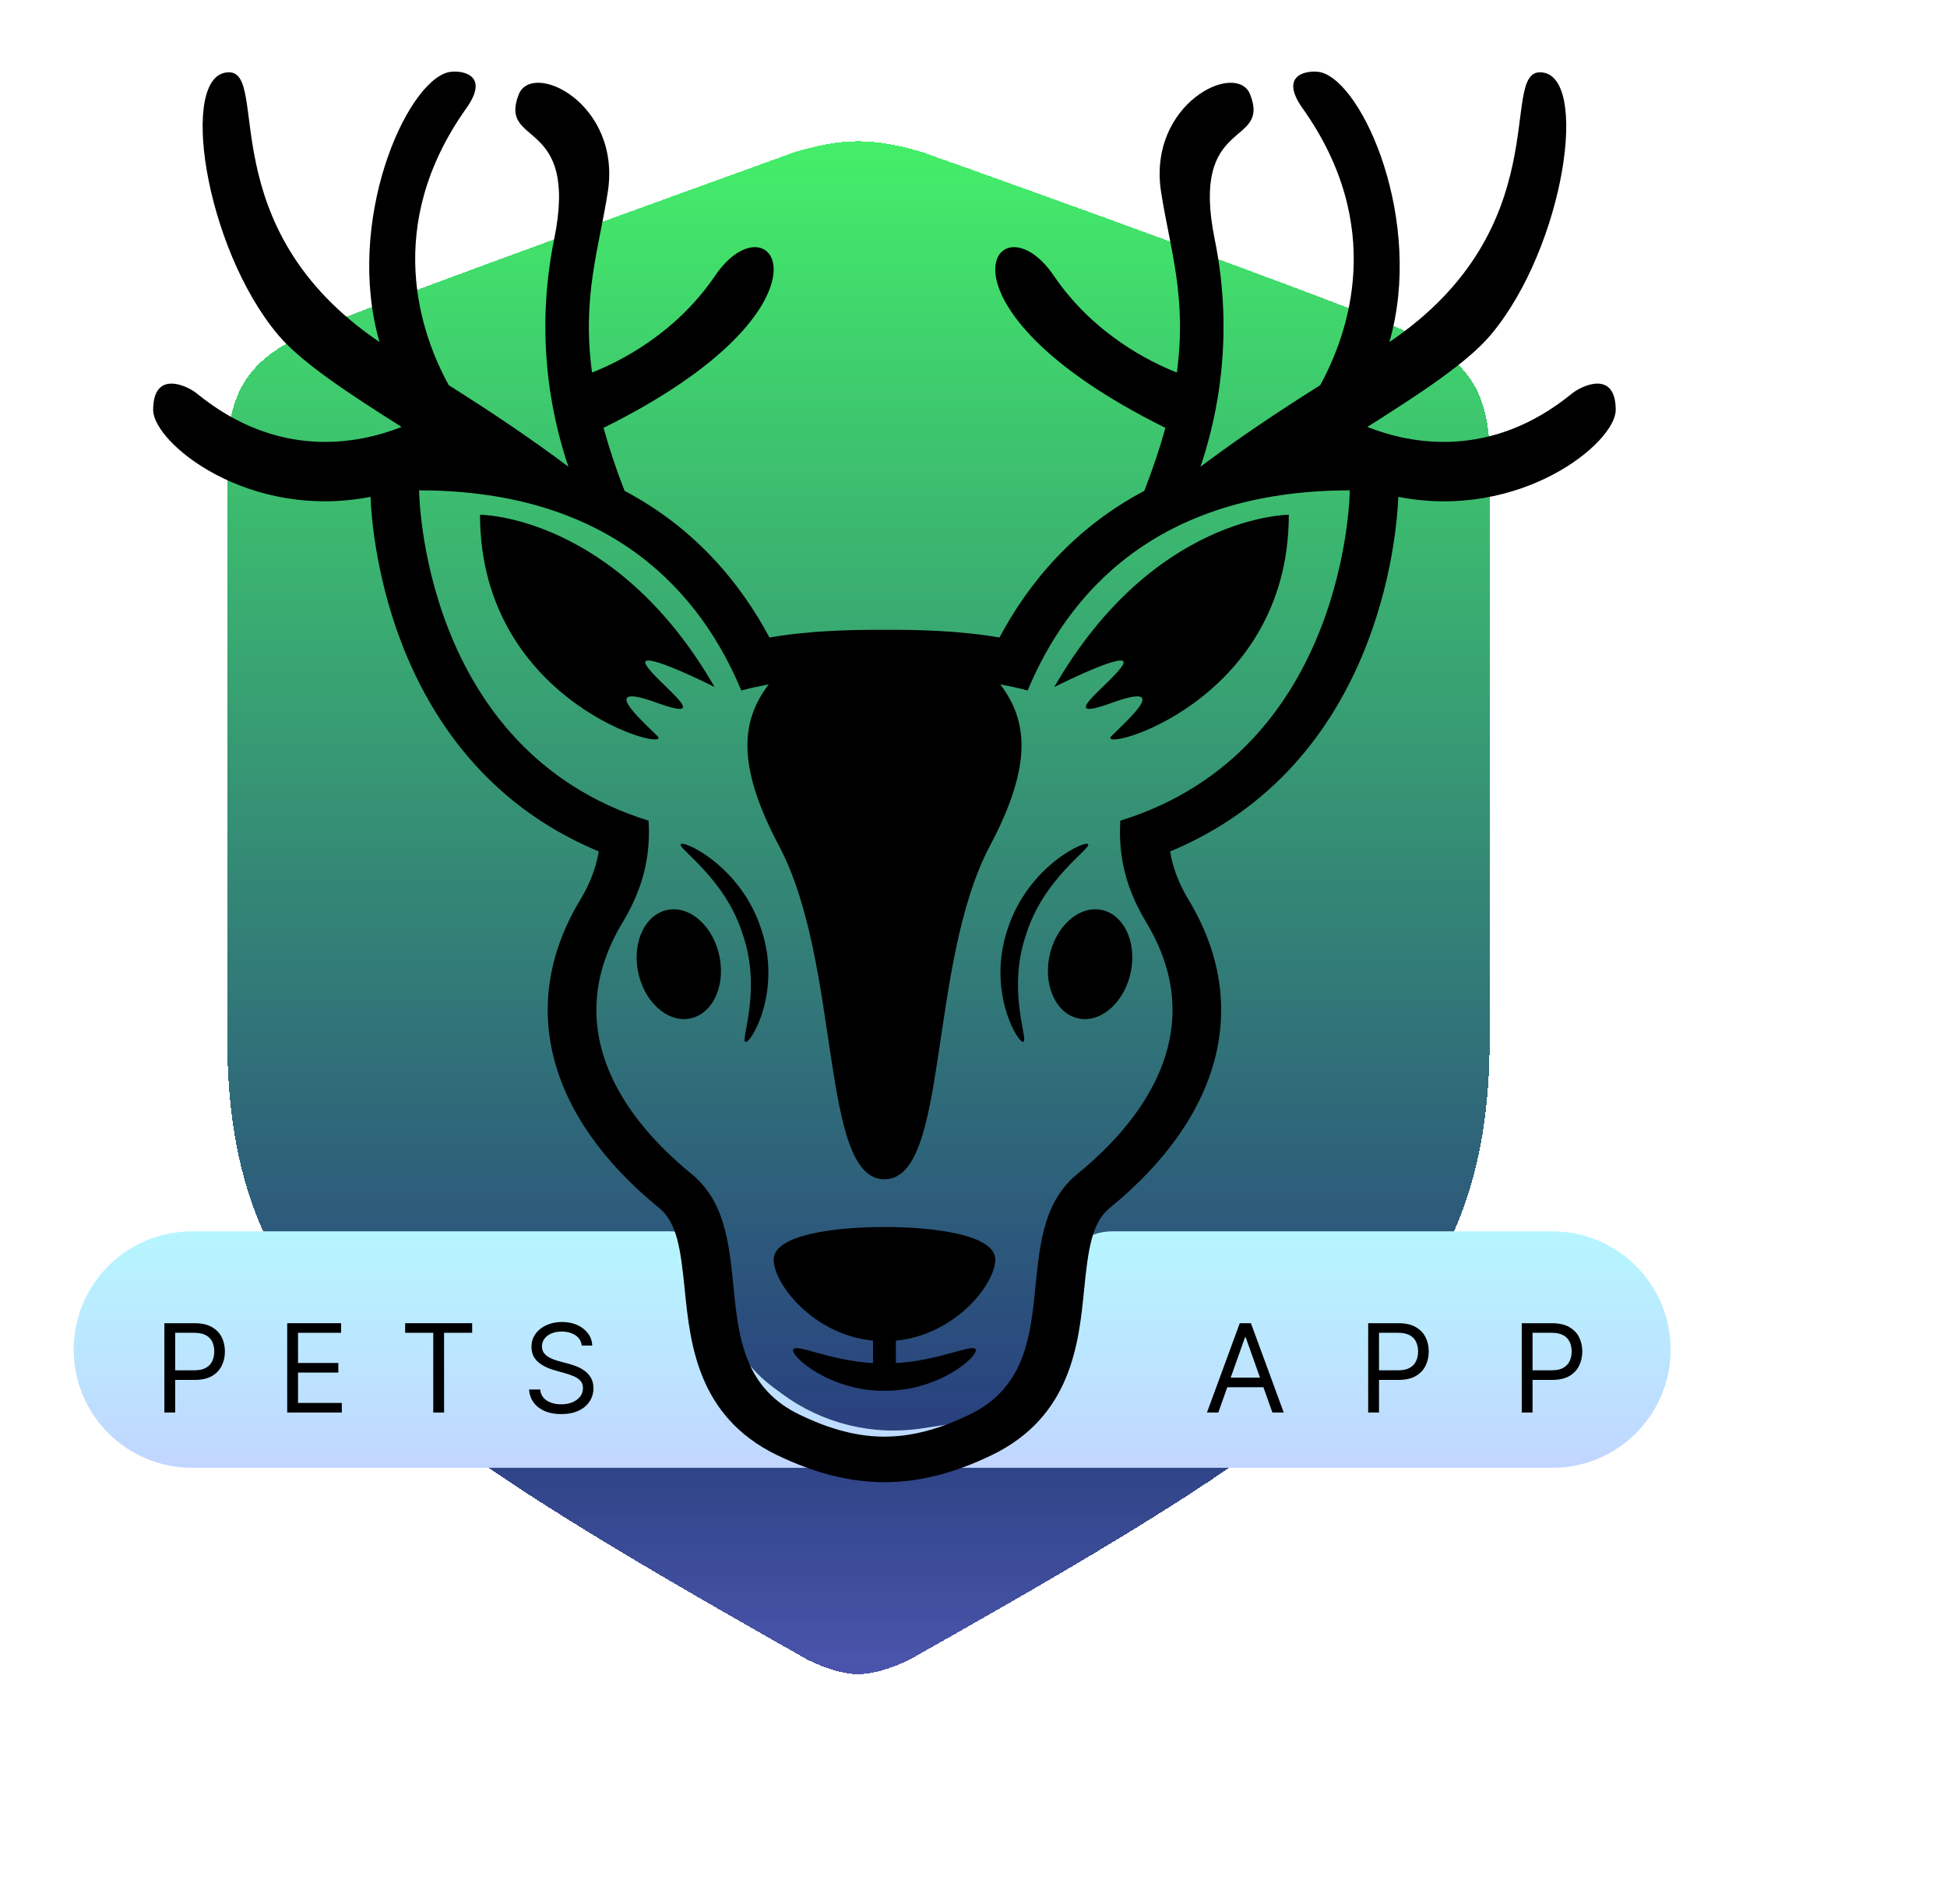 <svg width="317" height="310" viewBox="0 0 317 310" fill="none" xmlns="http://www.w3.org/2000/svg">
<g filter="url(#filter0_d_18_2)">
<path d="M139.702 268.611C141.711 268.611 144.85 267.861 148.113 266.227C218.302 226.675 242.543 210.1 242.543 165.02V70.354C242.543 57.421 236.891 53.28 226.471 48.882C211.777 42.855 164.693 25.905 150.132 20.757C146.741 19.755 143.35 19 139.707 19C136.193 19 132.802 19.75 129.411 20.757C114.85 26.034 67.766 42.984 53.071 48.882C42.652 53.152 37 57.421 37 70.354V165.025C37 210.1 61.359 226.546 131.42 266.221C134.688 267.855 137.693 268.611 139.702 268.611Z" fill="url(#paint0_linear_18_2)" shape-rendering="crispEdges"/>
</g>
<g filter="url(#filter1_d_18_2)">
<path d="M11 218.75C11 208.119 19.619 199.5 30.25 199.5H76H108.184C112.745 199.5 116.165 203.673 115.271 208.145C114.935 209.827 115.207 211.573 116.04 213.072L118.687 217.837C120.211 220.581 122.304 222.968 124.825 224.838L126.292 225.927C132.825 230.774 141.023 232.812 149.066 231.588L154.435 230.771C157.758 230.265 160.901 228.932 163.576 226.895C167.698 223.754 170.445 219.14 171.241 214.019L171.544 212.073C171.681 211.196 171.681 210.304 171.544 209.427C170.733 204.211 174.767 199.5 180.047 199.5H206H251.75C262.381 199.5 271 208.119 271 218.75C271 229.381 262.381 238 251.75 238H30.25C19.619 238 11 229.381 11 218.75Z" fill="url(#paint1_linear_18_2)"/>
</g>
<g filter="url(#filter2_d_18_2)">
<path d="M255.931 60.086C242.739 70.851 229.753 68.336 222.621 65.518C231.225 60.079 238.909 55.045 242.699 50.547C254.744 36.245 258.987 7.771 250.732 7.771C244.032 7.771 253.764 33.063 226.213 51.691C231.872 32.084 221.994 9.551 215.057 7.771C213.445 7.361 207.917 7.771 212.08 13.632C225.709 32.815 219.561 50.294 214.949 58.72C207.941 63.126 201.4 67.524 195.455 71.999C199.487 60.046 200.285 47.297 197.773 34.962C193.673 14.876 206.905 20.013 203.547 11.393C201.368 5.803 186.787 12.824 189.045 27.283C190.478 36.463 193.276 44.334 191.609 56.66C187.525 55.06 178.131 50.55 171.595 40.919C162.371 27.344 149.433 45.704 189.74 65.664C188.895 68.791 187.748 72.21 186.311 75.927C174.817 82.002 167.435 90.972 162.729 99.803C156.017 98.662 149.651 98.544 144 98.544C138.352 98.544 131.991 98.662 125.279 99.803C120.565 90.968 113.187 82.002 101.693 75.927C100.369 72.565 99.225 69.139 98.264 65.664C138.567 45.704 125.633 27.344 116.409 40.919C109.873 50.554 100.475 55.06 96.391 56.66C94.724 44.334 97.522 36.467 98.955 27.283C101.209 12.824 86.636 5.803 84.453 11.393C81.095 20.013 94.327 14.876 90.223 34.962C87.715 47.297 88.515 60.046 92.549 71.999C86.604 67.524 80.059 63.13 73.063 58.72C68.443 50.294 62.299 32.811 75.92 13.632C80.087 7.771 74.555 7.358 72.948 7.771C66.01 9.551 56.136 32.084 61.791 51.691C34.244 33.067 43.964 7.771 37.272 7.771C29.013 7.771 33.252 36.245 45.297 50.547C49.095 55.045 56.783 60.079 65.387 65.518C58.247 68.336 45.265 70.851 32.069 60.086C30.49 58.788 24.938 56.166 24.938 62.747C24.938 68.106 40.424 80.777 60.327 76.899C60.593 83.614 63.625 120.544 97.478 134.635C97.117 136.909 96.272 139.539 94.47 142.525C84.266 159.422 88.95 177.709 107.325 192.7C110.206 195.047 110.817 199.296 111.488 206.014C112.365 214.716 113.556 226.636 126.462 232.907C132.661 235.893 138.388 237.344 144 237.344C149.612 237.344 155.347 235.893 161.522 232.911C174.452 226.629 175.643 214.716 176.508 206.011C177.179 199.296 177.79 195.047 180.667 192.704C199.051 177.713 203.734 159.426 193.522 142.525C191.72 139.543 190.879 136.913 190.518 134.639C224.367 120.548 227.399 83.614 227.665 76.903C247.568 80.781 263.062 68.106 263.062 62.747C263.062 56.166 257.514 58.788 255.931 60.086ZM182.41 129.632C182.132 134.241 182.727 139.738 186.612 146.162C196.649 162.776 187.482 177.307 175.448 187.119C163.427 196.919 174.528 218.241 157.875 226.326C154.053 228.172 149.294 229.929 144 229.929C138.706 229.929 133.951 228.172 130.129 226.326C113.48 218.241 124.577 196.915 112.552 187.119C100.53 177.307 91.351 162.776 101.388 146.162C105.273 139.734 105.872 134.237 105.594 129.628C68.506 118.121 68.237 75.843 68.237 75.843C100.002 75.843 114.27 92.993 120.696 108.432C122.192 108.014 123.672 107.727 125.156 107.436C120.858 113.098 119.672 120.226 126.811 133.682C137.067 153.003 133.427 188.022 144.004 188.022C154.585 188.022 150.949 153.003 161.197 133.682C168.336 120.222 167.154 113.098 162.856 107.436C164.336 107.727 165.82 108.011 167.32 108.432C173.746 93.001 188.009 75.843 219.767 75.843C219.763 75.847 219.494 118.124 182.41 129.632Z" fill="url(#paint2_linear_18_2)"/>
</g>
<path d="M107.019 119.832C104.019 116.88 97.407 110.977 106.999 114.449C116.6 117.922 107.019 111.268 105.221 108.317C103.416 105.365 116.346 111.862 116.346 111.862C100.169 83.817 78.158 83.817 78.158 83.817C78.154 114.809 110.024 122.779 107.019 119.832ZM182.779 108.317C180.981 111.268 171.4 117.922 181.005 114.449C190.601 110.977 183.989 116.88 180.981 119.832C177.973 122.783 209.838 114.809 209.838 83.817C209.838 83.817 187.831 83.817 171.654 111.862C171.658 111.862 184.596 105.365 182.779 108.317ZM162.046 205.111C162.046 200.98 151.822 199.794 144 199.794C136.182 199.794 125.962 200.98 125.962 205.111C125.962 209.004 132.36 217.33 142.139 218.295V221.951C135.047 221.56 129.586 218.701 129.153 219.734C128.589 220.68 134.923 226.51 144 226.46C153.077 226.51 159.419 220.68 158.851 219.734C158.418 218.705 152.954 221.564 145.861 221.951V218.295C155.648 217.33 162.046 209.004 162.046 205.111ZM108.845 148.125C105.166 148.73 102.935 153.19 103.86 158.094C104.785 162.99 108.515 166.47 112.198 165.865C115.873 165.26 118.104 160.8 117.175 155.897C116.247 151 112.52 147.521 108.845 148.125ZM179.159 148.125C175.484 147.521 171.749 151 170.825 155.9C169.896 160.8 172.127 165.26 175.81 165.869C179.485 166.474 183.211 162.994 184.144 158.098C185.077 153.194 182.842 148.734 179.159 148.125Z" fill="black"/>
<path d="M110.837 137.495C110.329 138.149 118.108 143.046 120.938 152.176C124.061 161.229 120.545 169.349 121.358 169.632C122.033 170.221 127.419 161.685 123.95 151.318C120.616 140.917 111.04 136.649 110.837 137.495ZM177.167 137.495C176.964 136.649 167.384 140.917 164.042 151.314C160.577 161.681 165.971 170.218 166.638 169.628C167.451 169.349 163.939 161.229 167.062 152.172C169.896 143.046 177.671 138.149 177.167 137.495Z" fill="black"/>
<g filter="url(#filter3_d_18_2)">
<path d="M26.761 226V211.455H31.676C32.817 211.455 33.75 211.661 34.474 212.072C35.204 212.48 35.743 213.031 36.094 213.727C36.444 214.423 36.619 215.2 36.619 216.057C36.619 216.914 36.444 217.693 36.094 218.393C35.748 219.094 35.213 219.653 34.489 220.07C33.764 220.482 32.836 220.688 31.704 220.688H28.182V219.125H31.648C32.429 219.125 33.056 218.99 33.53 218.72C34.003 218.45 34.347 218.086 34.56 217.626C34.778 217.162 34.886 216.639 34.886 216.057C34.886 215.474 34.778 214.954 34.56 214.494C34.347 214.035 34.001 213.675 33.523 213.415C33.044 213.15 32.41 213.017 31.619 213.017H28.523V226H26.761Z" fill="black"/>
</g>
<g filter="url(#filter4_d_18_2)">
<path d="M46.761 226V211.455H55.54V213.017H48.523V217.932H55.085V219.494H48.523V224.438H55.653V226H46.761Z" fill="black"/>
</g>
<g filter="url(#filter5_d_18_2)">
<path d="M65.966 213.017V211.455H76.875V213.017H72.301V226H70.54V213.017H65.966Z" fill="black"/>
</g>
<g filter="url(#filter6_d_18_2)">
<path d="M94.716 215.091C94.631 214.371 94.285 213.812 93.679 213.415C93.073 213.017 92.329 212.818 91.449 212.818C90.805 212.818 90.242 212.922 89.758 213.131C89.28 213.339 88.906 213.625 88.636 213.99C88.371 214.355 88.239 214.769 88.239 215.233C88.239 215.621 88.331 215.955 88.516 216.234C88.705 216.509 88.947 216.739 89.24 216.923C89.534 217.103 89.841 217.252 90.163 217.371C90.485 217.484 90.781 217.577 91.051 217.648L92.528 218.045C92.907 218.145 93.329 218.282 93.793 218.457C94.261 218.633 94.709 218.872 95.135 219.175C95.566 219.473 95.921 219.857 96.2 220.325C96.48 220.794 96.619 221.369 96.619 222.051C96.619 222.837 96.413 223.547 96.001 224.182C95.594 224.816 94.998 225.321 94.212 225.695C93.43 226.069 92.481 226.256 91.364 226.256C90.322 226.256 89.42 226.088 88.658 225.751C87.9 225.415 87.303 224.946 86.868 224.345C86.437 223.744 86.193 223.045 86.136 222.25H87.954C88.002 222.799 88.187 223.254 88.508 223.614C88.835 223.969 89.247 224.234 89.744 224.409C90.246 224.58 90.786 224.665 91.364 224.665C92.036 224.665 92.64 224.556 93.175 224.338C93.71 224.116 94.133 223.808 94.446 223.415C94.758 223.017 94.915 222.553 94.915 222.023C94.915 221.54 94.78 221.147 94.51 220.844C94.24 220.541 93.885 220.295 93.445 220.105C93.004 219.916 92.528 219.75 92.017 219.608L90.227 219.097C89.091 218.77 88.191 218.304 87.528 217.697C86.865 217.091 86.534 216.298 86.534 215.318C86.534 214.504 86.754 213.794 87.195 213.188C87.64 212.577 88.236 212.103 88.984 211.767C89.737 211.426 90.578 211.256 91.506 211.256C92.443 211.256 93.276 211.424 94.006 211.76C94.735 212.091 95.312 212.546 95.739 213.124C96.169 213.701 96.397 214.357 96.421 215.091H94.716Z" fill="black"/>
</g>
<g filter="url(#filter7_d_18_2)">
<path d="M198.358 226H196.511L201.852 211.455H203.67L209.011 226H207.165L202.818 213.756H202.705L198.358 226ZM199.04 220.318H206.483V221.881H199.04V220.318Z" fill="black"/>
</g>
<g filter="url(#filter8_d_18_2)">
<path d="M222.761 226V211.455H227.676C228.817 211.455 229.75 211.661 230.474 212.072C231.204 212.48 231.743 213.031 232.094 213.727C232.444 214.423 232.619 215.2 232.619 216.057C232.619 216.914 232.444 217.693 232.094 218.393C231.748 219.094 231.213 219.653 230.489 220.07C229.764 220.482 228.836 220.688 227.705 220.688H224.182V219.125H227.648C228.429 219.125 229.056 218.99 229.53 218.72C230.003 218.45 230.347 218.086 230.56 217.626C230.777 217.162 230.886 216.639 230.886 216.057C230.886 215.474 230.777 214.954 230.56 214.494C230.347 214.035 230.001 213.675 229.523 213.415C229.045 213.15 228.41 213.017 227.619 213.017H224.523V226H222.761Z" fill="black"/>
</g>
<g filter="url(#filter9_d_18_2)">
<path d="M247.761 226V211.455H252.676C253.817 211.455 254.75 211.661 255.474 212.072C256.204 212.48 256.743 213.031 257.094 213.727C257.444 214.423 257.619 215.2 257.619 216.057C257.619 216.914 257.444 217.693 257.094 218.393C256.748 219.094 256.213 219.653 255.489 220.07C254.764 220.482 253.836 220.688 252.705 220.688H249.182V219.125H252.648C253.429 219.125 254.056 218.99 254.53 218.72C255.003 218.45 255.347 218.086 255.56 217.626C255.777 217.162 255.886 216.639 255.886 216.057C255.886 215.474 255.777 214.954 255.56 214.494C255.347 214.035 255.001 213.675 254.523 213.415C254.045 213.15 253.41 213.017 252.619 213.017H249.523V226H247.761Z" fill="black"/>
</g>
<defs>
<filter id="filter0_d_18_2" x="24.2" y="10.2" width="231.143" height="275.211" filterUnits="userSpaceOnUse" color-interpolation-filters="sRGB">
<feFlood flood-opacity="0" result="BackgroundImageFix"/>
<feColorMatrix in="SourceAlpha" type="matrix" values="0 0 0 0 0 0 0 0 0 0 0 0 0 0 0 0 0 0 127 0" result="hardAlpha"/>
<feOffset dy="4"/>
<feGaussianBlur stdDeviation="6.4"/>
<feComposite in2="hardAlpha" operator="out"/>
<feColorMatrix type="matrix" values="0 0 0 0 0 0 0 0 0 0 0 0 0 0 0 0 0 0 0.59 0"/>
<feBlend mode="normal" in2="BackgroundImageFix" result="effect1_dropShadow_18_2"/>
<feBlend mode="normal" in="SourceGraphic" in2="effect1_dropShadow_18_2" result="shape"/>
</filter>
<filter id="filter1_d_18_2" x="0.9" y="189.4" width="282.2" height="60.7" filterUnits="userSpaceOnUse" color-interpolation-filters="sRGB">
<feFlood flood-opacity="0" result="BackgroundImageFix"/>
<feColorMatrix in="SourceAlpha" type="matrix" values="0 0 0 0 0 0 0 0 0 0 0 0 0 0 0 0 0 0 127 0" result="hardAlpha"/>
<feOffset dx="1" dy="1"/>
<feGaussianBlur stdDeviation="5.55"/>
<feComposite in2="hardAlpha" operator="out"/>
<feColorMatrix type="matrix" values="0 0 0 0 0 0 0 0 0 0 0 0 0 0 0 0 0 0 1 0"/>
<feBlend mode="normal" in2="BackgroundImageFix" result="effect1_dropShadow_18_2"/>
<feBlend mode="normal" in="SourceGraphic" in2="effect1_dropShadow_18_2" result="shape"/>
</filter>
<filter id="filter2_d_18_2" x="19.637" y="6.355" width="248.725" height="240.289" filterUnits="userSpaceOnUse" color-interpolation-filters="sRGB">
<feFlood flood-opacity="0" result="BackgroundImageFix"/>
<feColorMatrix in="SourceAlpha" type="matrix" values="0 0 0 0 0 0 0 0 0 0 0 0 0 0 0 0 0 0 127 0" result="hardAlpha"/>
<feOffset dy="4"/>
<feGaussianBlur stdDeviation="2.65"/>
<feComposite in2="hardAlpha" operator="out"/>
<feColorMatrix type="matrix" values="0 0 0 0 0 0 0 0 0 0 0 0 0 0 0 0 0 0 0.49 0"/>
<feBlend mode="normal" in2="BackgroundImageFix" result="effect1_dropShadow_18_2"/>
<feBlend mode="normal" in="SourceGraphic" in2="effect1_dropShadow_18_2" result="shape"/>
</filter>
<filter id="filter3_d_18_2" x="20.161" y="208.855" width="23.058" height="27.745" filterUnits="userSpaceOnUse" color-interpolation-filters="sRGB">
<feFlood flood-opacity="0" result="BackgroundImageFix"/>
<feColorMatrix in="SourceAlpha" type="matrix" values="0 0 0 0 0 0 0 0 0 0 0 0 0 0 0 0 0 0 127 0" result="hardAlpha"/>
<feOffset dy="4"/>
<feGaussianBlur stdDeviation="3.3"/>
<feComposite in2="hardAlpha" operator="out"/>
<feColorMatrix type="matrix" values="0 0 0 0 0 0 0 0 0 0 0 0 0 0 0 0 0 0 0.5 0"/>
<feBlend mode="normal" in2="BackgroundImageFix" result="effect1_dropShadow_18_2"/>
<feBlend mode="normal" in="SourceGraphic" in2="effect1_dropShadow_18_2" result="shape"/>
</filter>
<filter id="filter4_d_18_2" x="40.161" y="208.855" width="22.092" height="27.745" filterUnits="userSpaceOnUse" color-interpolation-filters="sRGB">
<feFlood flood-opacity="0" result="BackgroundImageFix"/>
<feColorMatrix in="SourceAlpha" type="matrix" values="0 0 0 0 0 0 0 0 0 0 0 0 0 0 0 0 0 0 127 0" result="hardAlpha"/>
<feOffset dy="4"/>
<feGaussianBlur stdDeviation="3.3"/>
<feComposite in2="hardAlpha" operator="out"/>
<feColorMatrix type="matrix" values="0 0 0 0 0 0 0 0 0 0 0 0 0 0 0 0 0 0 0.5 0"/>
<feBlend mode="normal" in2="BackgroundImageFix" result="effect1_dropShadow_18_2"/>
<feBlend mode="normal" in="SourceGraphic" in2="effect1_dropShadow_18_2" result="shape"/>
</filter>
<filter id="filter5_d_18_2" x="59.366" y="208.855" width="24.109" height="27.745" filterUnits="userSpaceOnUse" color-interpolation-filters="sRGB">
<feFlood flood-opacity="0" result="BackgroundImageFix"/>
<feColorMatrix in="SourceAlpha" type="matrix" values="0 0 0 0 0 0 0 0 0 0 0 0 0 0 0 0 0 0 127 0" result="hardAlpha"/>
<feOffset dy="4"/>
<feGaussianBlur stdDeviation="3.3"/>
<feComposite in2="hardAlpha" operator="out"/>
<feColorMatrix type="matrix" values="0 0 0 0 0 0 0 0 0 0 0 0 0 0 0 0 0 0 0.5 0"/>
<feBlend mode="normal" in2="BackgroundImageFix" result="effect1_dropShadow_18_2"/>
<feBlend mode="normal" in="SourceGraphic" in2="effect1_dropShadow_18_2" result="shape"/>
</filter>
<filter id="filter6_d_18_2" x="79.536" y="208.656" width="23.683" height="28.2" filterUnits="userSpaceOnUse" color-interpolation-filters="sRGB">
<feFlood flood-opacity="0" result="BackgroundImageFix"/>
<feColorMatrix in="SourceAlpha" type="matrix" values="0 0 0 0 0 0 0 0 0 0 0 0 0 0 0 0 0 0 127 0" result="hardAlpha"/>
<feOffset dy="4"/>
<feGaussianBlur stdDeviation="3.3"/>
<feComposite in2="hardAlpha" operator="out"/>
<feColorMatrix type="matrix" values="0 0 0 0 0 0 0 0 0 0 0 0 0 0 0 0 0 0 0.5 0"/>
<feBlend mode="normal" in2="BackgroundImageFix" result="effect1_dropShadow_18_2"/>
<feBlend mode="normal" in="SourceGraphic" in2="effect1_dropShadow_18_2" result="shape"/>
</filter>
<filter id="filter7_d_18_2" x="189.911" y="208.855" width="25.7" height="27.745" filterUnits="userSpaceOnUse" color-interpolation-filters="sRGB">
<feFlood flood-opacity="0" result="BackgroundImageFix"/>
<feColorMatrix in="SourceAlpha" type="matrix" values="0 0 0 0 0 0 0 0 0 0 0 0 0 0 0 0 0 0 127 0" result="hardAlpha"/>
<feOffset dy="4"/>
<feGaussianBlur stdDeviation="3.3"/>
<feComposite in2="hardAlpha" operator="out"/>
<feColorMatrix type="matrix" values="0 0 0 0 0 0 0 0 0 0 0 0 0 0 0 0 0 0 0.5 0"/>
<feBlend mode="normal" in2="BackgroundImageFix" result="effect1_dropShadow_18_2"/>
<feBlend mode="normal" in="SourceGraphic" in2="effect1_dropShadow_18_2" result="shape"/>
</filter>
<filter id="filter8_d_18_2" x="216.161" y="208.855" width="23.058" height="27.745" filterUnits="userSpaceOnUse" color-interpolation-filters="sRGB">
<feFlood flood-opacity="0" result="BackgroundImageFix"/>
<feColorMatrix in="SourceAlpha" type="matrix" values="0 0 0 0 0 0 0 0 0 0 0 0 0 0 0 0 0 0 127 0" result="hardAlpha"/>
<feOffset dy="4"/>
<feGaussianBlur stdDeviation="3.3"/>
<feComposite in2="hardAlpha" operator="out"/>
<feColorMatrix type="matrix" values="0 0 0 0 0 0 0 0 0 0 0 0 0 0 0 0 0 0 0.5 0"/>
<feBlend mode="normal" in2="BackgroundImageFix" result="effect1_dropShadow_18_2"/>
<feBlend mode="normal" in="SourceGraphic" in2="effect1_dropShadow_18_2" result="shape"/>
</filter>
<filter id="filter9_d_18_2" x="241.161" y="208.855" width="23.058" height="27.745" filterUnits="userSpaceOnUse" color-interpolation-filters="sRGB">
<feFlood flood-opacity="0" result="BackgroundImageFix"/>
<feColorMatrix in="SourceAlpha" type="matrix" values="0 0 0 0 0 0 0 0 0 0 0 0 0 0 0 0 0 0 127 0" result="hardAlpha"/>
<feOffset dy="4"/>
<feGaussianBlur stdDeviation="3.3"/>
<feComposite in2="hardAlpha" operator="out"/>
<feColorMatrix type="matrix" values="0 0 0 0 0 0 0 0 0 0 0 0 0 0 0 0 0 0 0.5 0"/>
<feBlend mode="normal" in2="BackgroundImageFix" result="effect1_dropShadow_18_2"/>
<feBlend mode="normal" in="SourceGraphic" in2="effect1_dropShadow_18_2" result="shape"/>
</filter>
<linearGradient id="paint0_linear_18_2" x1="139.771" y1="19" x2="139.771" y2="268.611" gradientUnits="userSpaceOnUse">
<stop stop-color="#44EF69"/>
<stop offset="0.835" stop-color="#193375" stop-opacity="0.93"/>
<stop offset="1" stop-color="#444EAA" stop-opacity="0.96"/>
</linearGradient>
<linearGradient id="paint1_linear_18_2" x1="141" y1="199.5" x2="141" y2="238" gradientUnits="userSpaceOnUse">
<stop stop-color="#B6F6FF"/>
<stop offset="1" stop-color="#C1D6FF"/>
</linearGradient>
<linearGradient id="paint2_linear_18_2" x1="144" y1="7.655" x2="144" y2="237.344" gradientUnits="userSpaceOnUse">
<stop/>
<stop offset="1"/>
</linearGradient>
</defs>
</svg>
